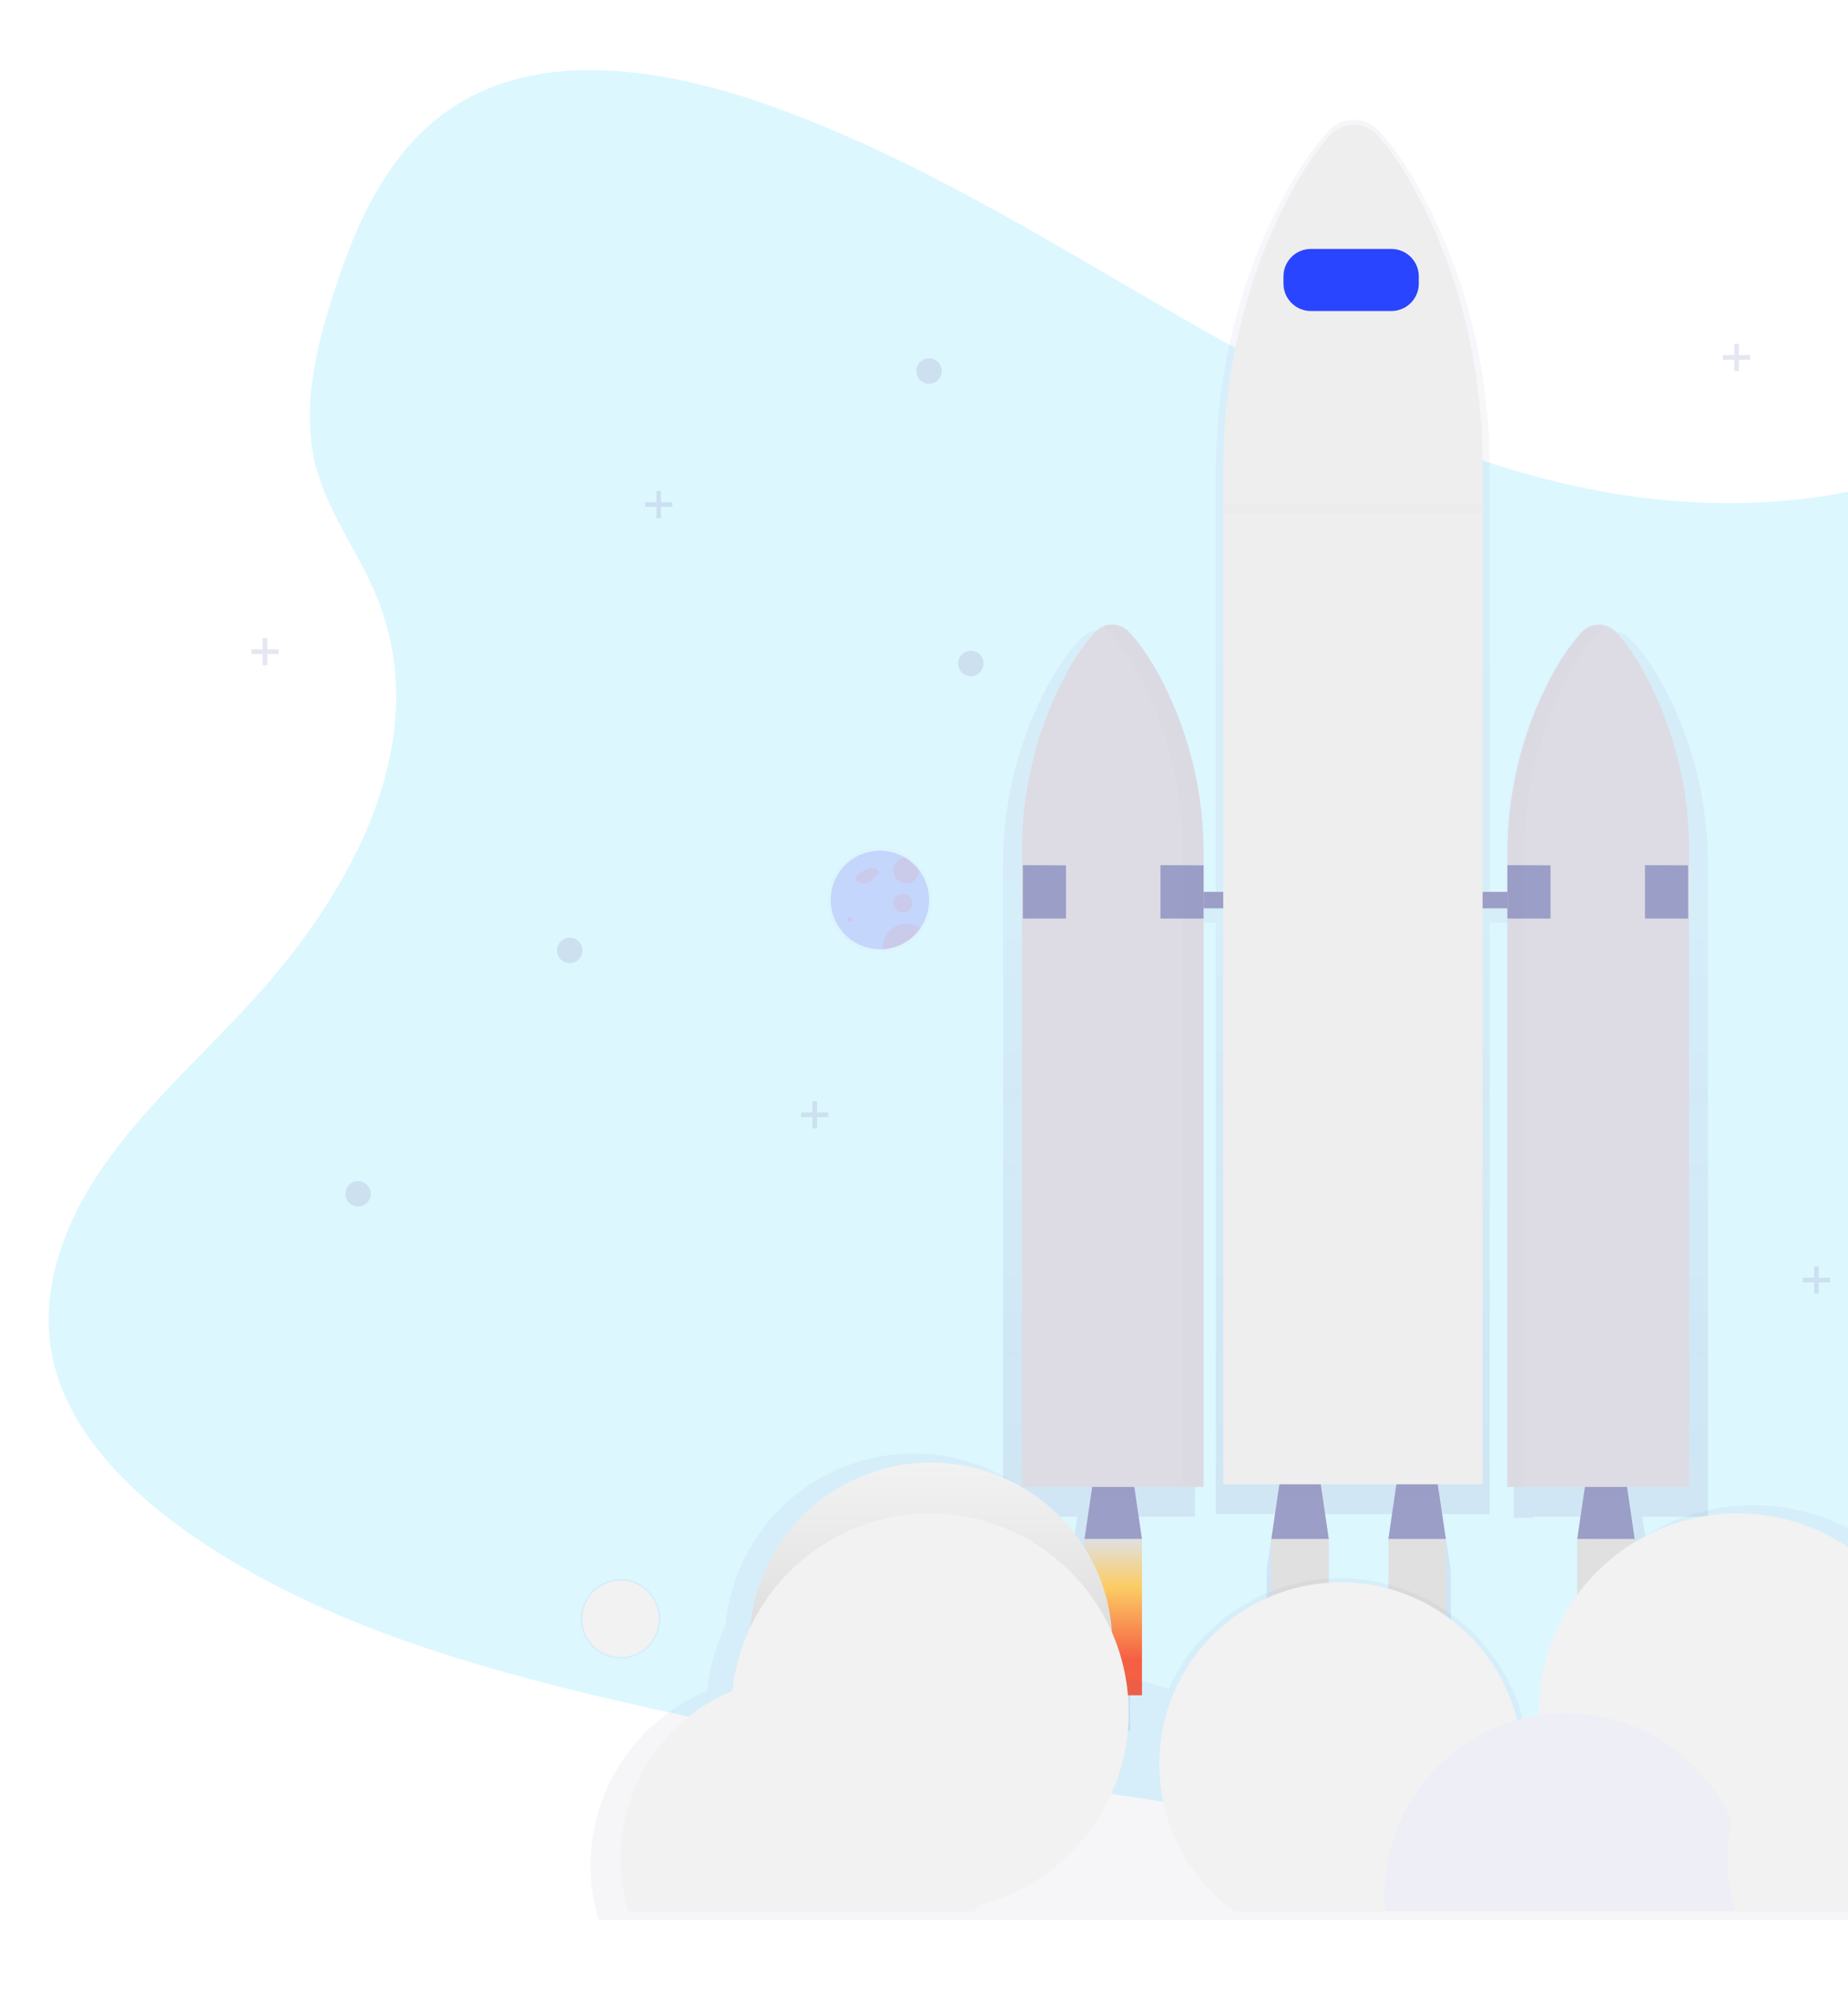 <svg width="566" height="610" viewBox="0 0 566 610" fill="none" xmlns="http://www.w3.org/2000/svg">
<g style="mix-blend-mode:darken">
<path d="M489.75 150.326C442.879 141.52 400.319 119.43 360.006 96.214C319.693 72.998 280.05 48.047 235.408 32.204C206.69 22.014 172.982 16.065 146.729 28.347C121.481 40.141 110.028 65.47 102.317 89.385C96.512 107.375 91.799 126.505 97.377 145.045C101.257 157.906 109.852 169.527 115.11 182.077C133.39 225.748 108.687 272.42 76.33 307.42C61.186 323.849 44.135 339.12 31.615 357.15C19.096 375.18 11.275 396.842 16.61 417.988C21.906 438.955 39.403 456.758 59.214 470.42C99.455 498.171 149.746 512.017 199.161 523.039C308.548 547.437 420.18 561.061 531.513 574.633C572.717 579.652 614.099 584.686 655.422 584.463C678.361 584.341 702.344 582.254 720.665 571.189C743.932 557.144 753.478 528.822 742.918 505.144C725.207 465.472 662.391 446.73 652.07 405.472C646.387 382.763 659.177 360.369 675.166 342.546C709.468 304.297 761.803 274.126 771.647 225.948C778.412 192.856 761.058 156.042 728.775 134.989C694.93 112.916 644.203 107.329 613.212 130.627C581.321 154.642 531.134 158.103 489.75 150.326Z" fill="#DDF7FF"/>
</g>
<g clip-path="url(#clip0)">
<g opacity="0.7">
<path opacity="0.7" d="M523.099 264.668C523.16 246.064 518.709 227.723 510.126 211.22C506.051 203.47 502.335 198.652 499.443 195.697C498.352 194.54 496.928 193.752 495.368 193.444C493.808 193.136 492.192 193.323 490.743 193.979C489.586 194.388 488.541 195.062 487.691 195.949C483.822 199.958 480.327 205.257 477.275 210.899C468.246 227.788 463.559 246.66 463.638 265.814V277.313H456.267V143.692C456.267 115.685 450.002 88.052 437.731 63.519C431.917 51.906 426.613 44.69 422.53 40.254C421.541 39.126 420.323 38.223 418.957 37.604C417.591 36.985 416.109 36.665 414.61 36.665C413.11 36.665 411.628 36.985 410.262 37.604C408.896 38.223 407.678 39.126 406.689 40.254C401.164 46.263 396.181 54.204 391.823 62.649C378.92 87.686 372.365 116.097 372.365 144.936V277.313H365.993V265.264C366.072 246.11 361.385 227.238 352.356 210.35C349.304 204.715 345.809 199.416 341.94 195.399C340.826 194.226 339.369 193.436 337.778 193.145C336.187 192.855 334.545 193.077 333.088 193.781L333.355 193.926C332.421 194.339 331.576 194.93 330.868 195.667C328.006 198.621 324.29 203.439 320.184 211.189C311.602 227.693 307.15 246.034 307.212 264.638V464.412H329.952L327.472 480.836V529.94H346.061V480.836L343.581 464.412H365.993V282.482H372.365V463.595H390.526L387.916 480.828V529.94H406.513V480.836L403.903 463.603H428.376L425.766 480.836V529.94H444.363V480.836L441.753 463.603H456.252V282.482H463.623V464.687H469.598V464.412H489.355L486.875 480.836V529.94H505.471V480.836L502.991 464.412H523.099V264.668Z" fill="url(#paint0_linear)"/>
</g>
<path d="M349.762 471.261H332.157L335.301 449.874H346.618L349.762 471.261Z" fill="#9B9EC6"/>
<g opacity="0.1">
<path opacity="0.1" d="M334.424 458.365H347.496L346.618 452.386H335.301L334.424 458.365Z" fill="#2B2949"/>
</g>
<path d="M500.671 471.261H483.066L486.21 449.874H497.527L500.671 471.261Z" fill="#9B9EC6"/>
<g opacity="0.1">
<path opacity="0.1" d="M485.333 458.365H498.405L497.527 452.386H486.211L485.333 458.365Z" fill="#2B2949"/>
</g>
<path d="M406.986 471.261H389.374L392.518 449.874H403.842L406.986 471.261Z" fill="#9B9EC6"/>
<g opacity="0.1">
<path opacity="0.1" d="M391.641 458.365H404.72L403.843 452.386H392.518L391.641 458.365Z" fill="#2B2949"/>
</g>
<path d="M442.821 471.261H425.217L428.361 449.874H439.677L442.821 471.261Z" fill="#9B9EC6"/>
<g opacity="0.1">
<path opacity="0.1" d="M427.483 458.365H440.563L439.678 452.386H428.361L427.483 458.365Z" fill="#2B2949"/>
</g>
<path d="M475.52 273.075H349.762V278.107H475.52V273.075Z" fill="#9B9EC6"/>
<path d="M494.963 193.567C494.299 192.833 493.488 192.246 492.583 191.845C491.678 191.443 490.699 191.236 489.71 191.236C488.72 191.236 487.741 191.443 486.836 191.845C485.931 192.246 485.12 192.833 484.456 193.567C480.793 197.469 477.489 202.63 474.596 208.12C466.038 224.63 461.61 242.97 461.693 261.568V455.273H517.345V260.767C517.415 242.678 513.202 224.831 505.052 208.685C501.19 201.141 497.672 196.445 494.963 193.567Z" fill="#DDDCE4"/>
<path d="M335.377 193.567C336.042 192.833 336.853 192.246 337.757 191.845C338.662 191.443 339.641 191.236 340.631 191.236C341.621 191.236 342.6 191.443 343.505 191.845C344.41 192.246 345.22 192.833 345.885 193.567C349.548 197.469 352.852 202.63 355.744 208.12C364.303 224.63 368.73 242.97 368.648 261.568V455.273H312.98V260.767C312.91 242.678 317.123 224.831 325.274 208.685C329.127 201.141 332.645 196.445 335.377 193.567Z" fill="#DDDCE4"/>
<path d="M313.293 264.897L326.495 264.958V281.253H313.293V264.897Z" fill="#9B9EC6"/>
<path d="M355.424 264.897L368.625 264.958V281.253H355.424V264.897Z" fill="#9B9EC6"/>
<path d="M461.685 264.897L474.894 264.958V281.253H461.685V264.897Z" fill="#9B9EC6"/>
<path d="M503.815 264.897L517.025 264.958V281.253H503.815V264.897Z" fill="#9B9EC6"/>
<g opacity="0.1">
<path opacity="0.1" d="M355.721 207.868C352.837 202.378 349.525 197.217 345.862 193.315C344.827 192.171 343.446 191.397 341.93 191.112C340.415 190.827 338.848 191.045 337.468 191.734C338.263 192.131 338.981 192.666 339.589 193.315C343.252 197.217 346.556 202.378 349.448 207.868C358.007 224.378 362.435 242.718 362.352 261.316V455.005H368.64V261.339C368.722 242.732 364.288 224.383 355.721 207.868Z" fill="#2B2949"/>
</g>
<g opacity="0.1">
<path opacity="0.1" d="M479.603 208.403C482.487 202.913 485.799 197.751 489.462 193.849C490.148 193.111 490.976 192.519 491.896 192.108C490.536 191.512 489.022 191.36 487.571 191.672C486.119 191.985 484.802 192.746 483.807 193.849C480.144 197.751 476.84 202.913 473.948 208.403C465.39 224.912 460.962 243.253 461.044 261.851V455.54H466.706V261.881C466.617 243.274 471.042 224.922 479.603 208.403Z" fill="#2B2949"/>
</g>
<path d="M349.762 471.261H332.157V519.075H349.762V471.261Z" fill="url(#paint1_linear)"/>
<path d="M406.979 471.261H389.374V519.075H406.979V471.261Z" fill="url(#paint2_linear)"/>
<path d="M442.821 471.261H425.217V519.075H442.821V471.261Z" fill="url(#paint3_linear)"/>
<path d="M500.671 471.261H483.066V519.075H500.671V471.261Z" fill="url(#paint4_linear)"/>
<path d="M422.141 41.697C421.221 40.603 420.073 39.724 418.778 39.121C417.483 38.518 416.072 38.205 414.643 38.205C413.215 38.205 411.803 38.518 410.508 39.121C409.213 39.724 408.066 40.603 407.146 41.697C401.919 47.546 397.226 55.281 393.074 63.512C380.865 87.9 374.653 115.578 374.653 143.646V454.478H454.084V142.394C454.084 115.12 448.155 88.182 436.533 64.352C431.031 53.044 426.01 46.019 422.141 41.697Z" fill="#EEEEEE"/>
<path d="M426.147 76.225H401.492C396.856 76.225 393.098 79.985 393.098 84.624V86.831C393.098 91.469 396.856 95.23 401.492 95.23H426.147C430.783 95.23 434.541 91.469 434.541 86.831V84.624C434.541 79.985 430.783 76.225 426.147 76.225Z" fill="#2945FF"/>
<g opacity="0.7">
<path opacity="0.7" d="M599.408 513.852C596.801 498.127 588.368 483.962 575.79 474.181C563.212 464.4 547.412 459.721 531.539 461.076C515.667 462.432 500.887 469.722 490.147 481.494C479.407 493.266 473.495 508.656 473.589 524.595C473.589 524.908 473.589 525.213 473.589 525.527C471.246 525.882 468.927 526.379 466.645 527.015C463.721 515.367 457.251 504.916 448.129 497.11C439.008 489.304 427.686 484.53 415.732 483.447C403.778 482.364 391.783 485.027 381.409 491.067C371.035 497.106 362.794 506.224 357.827 517.158C352.708 515.182 347.332 513.953 341.863 513.508C340.991 508.554 339.528 503.721 337.506 499.115C336.557 484.582 330.166 470.941 319.61 460.914C309.053 450.887 295.106 445.211 280.552 445.018C265.998 444.825 251.906 450.13 241.087 459.874C230.269 469.618 223.52 483.085 222.187 497.588C219.191 503.937 217.277 510.743 216.525 517.723C203.279 523.238 192.55 533.476 186.419 546.455C180.287 559.433 179.189 574.227 183.338 587.969H646.979C649.396 579.954 650.047 571.509 648.888 563.218C647.73 554.926 644.788 546.984 640.267 539.94C635.745 532.895 629.751 526.915 622.697 522.411C615.644 517.907 607.698 514.987 599.408 513.852Z" fill="url(#paint5_linear)"/>
</g>
<path d="M285.104 559.054C315.798 559.054 340.681 534.157 340.681 503.445C340.681 472.733 315.798 447.836 285.104 447.836C254.411 447.836 229.528 472.733 229.528 503.445C229.528 534.157 254.411 559.054 285.104 559.054Z" fill="url(#paint6_linear)"/>
<path d="M284.829 585.19C318.44 585.19 345.686 557.927 345.686 524.297C345.686 490.667 318.44 463.404 284.829 463.404C251.219 463.404 223.973 490.667 223.973 524.297C223.973 557.927 251.219 585.19 284.829 585.19Z" fill="url(#paint7_linear)"/>
<path d="M532.149 585.19C565.759 585.19 593.006 557.927 593.006 524.297C593.006 490.667 565.759 463.404 532.149 463.404C498.539 463.404 471.292 490.667 471.292 524.297C471.292 557.927 498.539 585.19 532.149 585.19Z" fill="url(#paint8_linear)"/>
<path d="M529.089 585.19C559.783 585.19 584.665 560.293 584.665 529.581C584.665 498.869 559.783 473.972 529.089 473.972C498.395 473.972 473.513 498.869 473.513 529.581C473.513 560.293 498.395 585.19 529.089 585.19Z" fill="url(#paint9_linear)"/>
<path d="M466.286 540.148C466.295 548.942 464.216 557.612 460.22 565.445C456.224 573.277 450.425 580.047 443.301 585.198H378.11C370.394 579.618 364.24 572.148 360.236 563.506C356.232 554.863 354.513 545.336 355.244 535.838C355.975 526.34 359.131 517.189 364.411 509.262C369.69 501.334 376.915 494.896 385.394 490.564C393.873 486.231 403.321 484.15 412.835 484.519C422.348 484.889 431.607 487.696 439.725 492.673C447.843 497.649 454.548 504.628 459.197 512.941C463.847 521.254 466.285 530.622 466.278 540.148H466.286Z" fill="url(#paint10_linear)"/>
<path d="M535.209 580.189C535.209 581.853 535.135 583.5 534.988 585.129C534.993 585.152 534.993 585.175 534.988 585.198H424.278C424.125 583.548 424.049 581.876 424.049 580.197C424.039 566.89 428.804 554.021 437.475 543.932C446.147 533.843 458.149 527.204 471.3 525.221C474.048 524.808 476.823 524.598 479.602 524.595C481.021 524.595 482.433 524.649 483.83 524.748C493.791 525.51 503.363 528.943 511.541 534.685C519.718 540.427 526.199 548.268 530.302 557.382C530.531 557.886 530.752 558.397 530.958 558.909C533.765 565.652 535.209 572.884 535.209 580.189Z" fill="url(#paint11_linear)"/>
<path d="M640.249 569.064C640.255 574.528 639.453 579.962 637.868 585.19H531.493C528.921 576.639 528.432 567.596 530.066 558.817C530.157 558.336 530.249 557.848 530.356 557.374C533.033 544.941 539.888 533.802 549.777 525.812C559.666 517.822 571.993 513.463 584.703 513.463C586.451 513.463 588.168 513.539 589.869 513.707C590.632 513.768 591.396 513.86 592.159 513.959C605.479 515.772 617.691 522.355 626.533 532.486C635.375 542.618 640.248 555.613 640.249 569.064Z" fill="url(#paint12_linear)"/>
<path d="M298.848 585.198C299.031 584.617 299.192 584.037 299.352 583.449C301.882 573.981 301.868 564.013 299.312 554.552C296.755 545.091 291.747 536.474 284.794 529.571C277.84 522.669 269.188 517.726 259.713 515.243C250.238 512.761 240.276 512.826 230.834 515.432C228.623 516.039 226.454 516.789 224.34 517.677C211.612 522.976 201.303 532.814 195.413 545.285C189.522 557.756 188.469 571.971 192.458 585.175H298.848V585.198Z" fill="url(#paint13_linear)"/>
<g opacity="0.7">
<path opacity="0.7" d="M190.069 507.881C196.816 507.881 202.286 502.408 202.286 495.657C202.286 488.905 196.816 483.432 190.069 483.432C183.321 483.432 177.852 488.905 177.852 495.657C177.852 502.408 183.321 507.881 190.069 507.881Z" fill="url(#paint14_linear)"/>
</g>
<path d="M190.068 507.331C196.512 507.331 201.736 502.104 201.736 495.657C201.736 489.209 196.512 483.982 190.068 483.982C183.624 483.982 178.4 489.209 178.4 495.657C178.4 502.104 183.624 507.331 190.068 507.331Z" fill="url(#paint15_linear)"/>
<path opacity="0.25" d="M109.669 369.419C111.819 369.419 113.561 367.676 113.561 365.525C113.561 363.375 111.819 361.631 109.669 361.631C107.52 361.631 105.777 363.375 105.777 365.525C105.777 367.676 107.52 369.419 109.669 369.419Z" fill="#9B9EC6"/>
<path opacity="0.25" d="M297.329 207.043C299.479 207.043 301.221 205.3 301.221 203.149C301.221 200.999 299.479 199.255 297.329 199.255C295.18 199.255 293.438 200.999 293.438 203.149C293.438 205.3 295.18 207.043 297.329 207.043Z" fill="#9B9EC6"/>
<path opacity="0.25" d="M284.547 117.51C286.696 117.51 288.439 115.766 288.439 113.616C288.439 111.465 286.696 109.722 284.547 109.722C282.398 109.722 280.655 111.465 280.655 113.616C280.655 115.766 282.398 117.51 284.547 117.51Z" fill="#9B9EC6"/>
<path opacity="0.25" d="M174.501 294.905C176.651 294.905 178.393 293.161 178.393 291.011C178.393 288.86 176.651 287.117 174.501 287.117C172.352 287.117 170.609 288.86 170.609 291.011C170.609 293.161 172.352 294.905 174.501 294.905Z" fill="#9B9EC6"/>
<path opacity="0.25" d="M536.041 108.737H532.576V105.27H531.165V108.737H527.7V110.149H531.165V113.616H532.576V110.149H536.041V108.737Z" fill="#9B9EC6"/>
<path opacity="0.25" d="M560.49 391.234H557.033V387.775H555.622V391.234H552.157V392.654H555.622V396.113H557.033V392.654H560.49V391.234Z" fill="#9B9EC6"/>
<path opacity="0.25" d="M205.911 153.778H202.446V150.319H201.035V153.778H197.57V155.191H201.035V158.657H202.446V155.191H205.911V153.778Z" fill="#9B9EC6"/>
<path opacity="0.25" d="M85.342 198.828H81.877V195.369H80.465V198.828H77.001V200.24H80.465V203.707H81.877V200.24H85.342V198.828Z" fill="#9B9EC6"/>
<path opacity="0.25" d="M253.703 340.634H250.239V337.167H248.827V340.634H245.37V342.046H248.827V345.513H250.239V342.046H253.703V340.634Z" fill="#9B9EC6"/>
<g opacity="0.4">
<path opacity="0.4" d="M282.243 265.959C280.954 264.252 279.338 262.819 277.489 261.744C275.369 260.509 272.993 259.78 270.545 259.613C268.098 259.445 265.645 259.845 263.377 260.78C261.109 261.715 259.086 263.16 257.467 265.004C255.848 266.848 254.675 269.04 254.039 271.411C253.404 273.782 253.323 276.267 253.803 278.674C254.283 281.082 255.311 283.346 256.807 285.291C258.303 287.236 260.227 288.81 262.429 289.891C264.632 290.972 267.054 291.53 269.507 291.522C269.843 291.522 270.186 291.522 270.514 291.522C273.39 291.338 276.162 290.379 278.537 288.746C280.911 287.113 282.8 284.868 284.003 282.247C285.205 279.627 285.676 276.731 285.367 273.864C285.057 270.998 283.977 268.269 282.243 265.966V265.959Z" fill="url(#paint16_linear)"/>
</g>
<path opacity="0.2" d="M284.586 275.579C284.586 279.418 283.125 283.112 280.499 285.91C277.874 288.709 274.282 290.402 270.454 290.644C270.141 290.644 269.82 290.644 269.5 290.644C267.187 290.642 264.906 290.107 262.832 289.082C260.758 288.057 258.948 286.569 257.541 284.732C256.134 282.895 255.168 280.759 254.718 278.489C254.267 276.219 254.344 273.876 254.943 271.641C255.542 269.406 256.646 267.338 258.171 265.598C259.696 263.858 261.6 262.491 263.736 261.605C265.873 260.719 268.184 260.335 270.492 260.485C272.8 260.635 275.043 261.314 277.047 262.469C278.793 263.485 280.321 264.837 281.541 266.447C283.53 269.075 284.6 272.284 284.586 275.579Z" fill="#6C63FF"/>
<path opacity="0.1" d="M265.783 266.005C264.99 266.338 264.225 266.734 263.494 267.188C263.015 267.45 262.602 267.818 262.288 268.265C262.143 268.493 262.065 268.758 262.065 269.028C262.065 269.299 262.143 269.564 262.288 269.792C262.51 270.01 262.776 270.177 263.068 270.282C263.361 270.388 263.672 270.429 263.982 270.403C264.535 270.516 265.108 270.482 265.644 270.303C266.18 270.125 266.659 269.809 267.034 269.387L268.332 268.211C268.782 267.799 269.278 267.242 269.095 266.684C268.992 266.473 268.838 266.292 268.645 266.159C268.453 266.025 268.229 265.943 267.996 265.921C266.881 265.702 265.725 265.906 264.753 266.493" fill="#F55F44"/>
<path opacity="0.1" d="M260.365 282.329C260.803 282.329 261.159 281.974 261.159 281.535C261.159 281.096 260.803 280.741 260.365 280.741C259.927 280.741 259.571 281.096 259.571 281.535C259.571 281.974 259.927 282.329 260.365 282.329Z" fill="#F55F44"/>
<path opacity="0.1" d="M276.512 279.42C278.122 279.42 279.427 278.114 279.427 276.503C279.427 274.892 278.122 273.587 276.512 273.587C274.902 273.587 273.597 274.892 273.597 276.503C273.597 278.114 274.902 279.42 276.512 279.42Z" fill="#F55F44"/>
<path opacity="0.1" d="M281.54 266.516C281.531 267.277 281.303 268.018 280.884 268.653C280.465 269.288 279.873 269.789 279.178 270.097C278.483 270.404 277.714 270.506 276.963 270.389C276.211 270.272 275.51 269.942 274.941 269.437C274.372 268.933 273.96 268.275 273.753 267.543C273.547 266.811 273.555 266.035 273.777 265.307C273.999 264.58 274.425 263.931 275.004 263.439C275.584 262.947 276.292 262.631 277.046 262.53C278.793 263.548 280.321 264.903 281.54 266.516Z" fill="#F55F44"/>
<path opacity="0.1" d="M281.839 284.276C280.542 286.125 278.845 287.658 276.876 288.761C274.906 289.865 272.714 290.511 270.461 290.652C270.461 290.446 270.461 290.232 270.461 290.018C270.457 288.687 270.824 287.381 271.521 286.247C272.218 285.113 273.217 284.196 274.407 283.6C275.596 283.003 276.928 282.75 278.253 282.87C279.578 282.989 280.844 283.476 281.907 284.276H281.839Z" fill="#F55F44"/>
<g opacity="0.1">
<path opacity="0.1" d="M453.657 154.275H375.059V157.329H453.657V154.275Z" fill="#2B2949"/>
</g>
</g>
<defs>
<linearGradient id="paint0_linear" x1="415.159" y1="529.94" x2="415.159" y2="36.688" gradientUnits="userSpaceOnUse">
<stop stop-color="#5C5796" stop-opacity="0.25"/>
<stop offset="0.54" stop-color="#5C5796" stop-opacity="0.12"/>
<stop offset="1" stop-color="#5C5796" stop-opacity="0.1"/>
</linearGradient>
<linearGradient id="paint1_linear" x1="340.956" y1="471.261" x2="340.956" y2="519.082" gradientUnits="userSpaceOnUse">
<stop stop-color="#E0E0E0"/>
<stop offset="0.31" stop-color="#FCCC63"/>
<stop offset="0.77" stop-color="#F55F44"/>
</linearGradient>
<linearGradient id="paint2_linear" x1="7798.98" y1="29981.6" x2="7798.98" y2="32976.2" gradientUnits="userSpaceOnUse">
<stop stop-color="#E0E0E0"/>
<stop offset="0.31" stop-color="#FCCC63"/>
<stop offset="0.77" stop-color="#F55F44"/>
</linearGradient>
<linearGradient id="paint3_linear" x1="8661.7" y1="29981.6" x2="8661.7" y2="32976.2" gradientUnits="userSpaceOnUse">
<stop stop-color="#E0E0E0"/>
<stop offset="0.31" stop-color="#FCCC63"/>
<stop offset="0.77" stop-color="#F55F44"/>
</linearGradient>
<linearGradient id="paint4_linear" x1="10054.2" y1="29981.6" x2="10054.2" y2="32976.2" gradientUnits="userSpaceOnUse">
<stop stop-color="#E0E0E0"/>
<stop offset="0.31" stop-color="#FCCC63"/>
<stop offset="0.77" stop-color="#F55F44"/>
</linearGradient>
<linearGradient id="paint5_linear" x1="272216" y1="119821" x2="272216" y2="93050.9" gradientUnits="userSpaceOnUse">
<stop stop-color="#5C5796" stop-opacity="0.25"/>
<stop offset="0.54" stop-color="#5C5796" stop-opacity="0.12"/>
<stop offset="1" stop-color="#5C5796" stop-opacity="0.1"/>
</linearGradient>
<linearGradient id="paint6_linear" x1="285.105" y1="447.836" x2="285.105" y2="559.054" gradientUnits="userSpaceOnUse">
<stop stop-color="#F2F2F2"/>
<stop offset="0.31" stop-color="#E6E6E6"/>
<stop offset="0.77" stop-color="#CCCCCC"/>
</linearGradient>
<linearGradient id="paint7_linear" x1="33372.7" y1="74376.4" x2="33372.7" y2="93801.2" gradientUnits="userSpaceOnUse">
<stop stop-color="#F2F2F2"/>
<stop offset="0.31" stop-color="#E6E6E6"/>
<stop offset="0.77" stop-color="#CCCCCC"/>
</linearGradient>
<linearGradient id="paint8_linear" x1="73067.4" y1="74376.4" x2="73067.4" y2="93801.2" gradientUnits="userSpaceOnUse">
<stop stop-color="#F2F2F2"/>
<stop offset="0.31" stop-color="#E6E6E6"/>
<stop offset="0.77" stop-color="#CCCCCC"/>
</linearGradient>
<linearGradient id="paint9_linear" x1="66324.6" y1="69512.7" x2="66324.6" y2="85712.8" gradientUnits="userSpaceOnUse">
<stop stop-color="#F2F2F2"/>
<stop offset="0.31" stop-color="#E6E6E6"/>
<stop offset="0.77" stop-color="#CCCCCC"/>
</linearGradient>
<linearGradient id="paint10_linear" x1="64267.3" y1="70942.3" x2="64267.3" y2="84220.2" gradientUnits="userSpaceOnUse">
<stop stop-color="#F2F2F2"/>
<stop offset="0.31" stop-color="#E6E6E6"/>
<stop offset="0.77" stop-color="#CCCCCC"/>
</linearGradient>
<linearGradient id="paint11_linear" x1="74348.8" y1="46096.6" x2="74348.8" y2="50907.8" gradientUnits="userSpaceOnUse">
<stop stop-color="#EEEEF7"/>
<stop offset="0.31" stop-color="#E6E6E6"/>
<stop offset="0.77" stop-color="#CCCCCC"/>
</linearGradient>
<linearGradient id="paint12_linear" x1="89731.1" y1="53406.1" x2="89731.1" y2="60145.6" gradientUnits="userSpaceOnUse">
<stop stop-color="#F2F2F2"/>
<stop offset="0.31" stop-color="#E6E6E6"/>
<stop offset="0.77" stop-color="#CCCCCC"/>
</linearGradient>
<linearGradient id="paint13_linear" x1="40031.3" y1="53436.9" x2="40031.3" y2="60180.4" gradientUnits="userSpaceOnUse">
<stop stop-color="#F2F2F2"/>
<stop offset="0.31" stop-color="#E6E6E6"/>
<stop offset="0.77" stop-color="#CCCCCC"/>
</linearGradient>
<linearGradient id="paint14_linear" x1="3798.28" y1="16745.8" x2="3798.28" y2="15962.9" gradientUnits="userSpaceOnUse">
<stop stop-color="#5C5796" stop-opacity="0.25"/>
<stop offset="0.54" stop-color="#5C5796" stop-opacity="0.12"/>
<stop offset="1" stop-color="#5C5796" stop-opacity="0.1"/>
</linearGradient>
<linearGradient id="paint15_linear" x1="3636.01" y1="15284.2" x2="3636.01" y2="15998.4" gradientUnits="userSpaceOnUse">
<stop stop-color="#F2F2F2"/>
<stop offset="0.31" stop-color="#E6E6E6"/>
<stop offset="0.77" stop-color="#CCCCCC"/>
</linearGradient>
<linearGradient id="paint16_linear" x1="12709.3" y1="14533.1" x2="12709.3" y2="13196.4" gradientUnits="userSpaceOnUse">
<stop stop-color="#5C5796" stop-opacity="0.25"/>
<stop offset="0.54" stop-color="#5C5796" stop-opacity="0.12"/>
<stop offset="1" stop-color="#5C5796" stop-opacity="0.1"/>
</linearGradient>
<clipPath id="clip0">
<rect width="706" height="588" fill="white" transform="translate(77.001)"/>
</clipPath>
</defs>
</svg>
